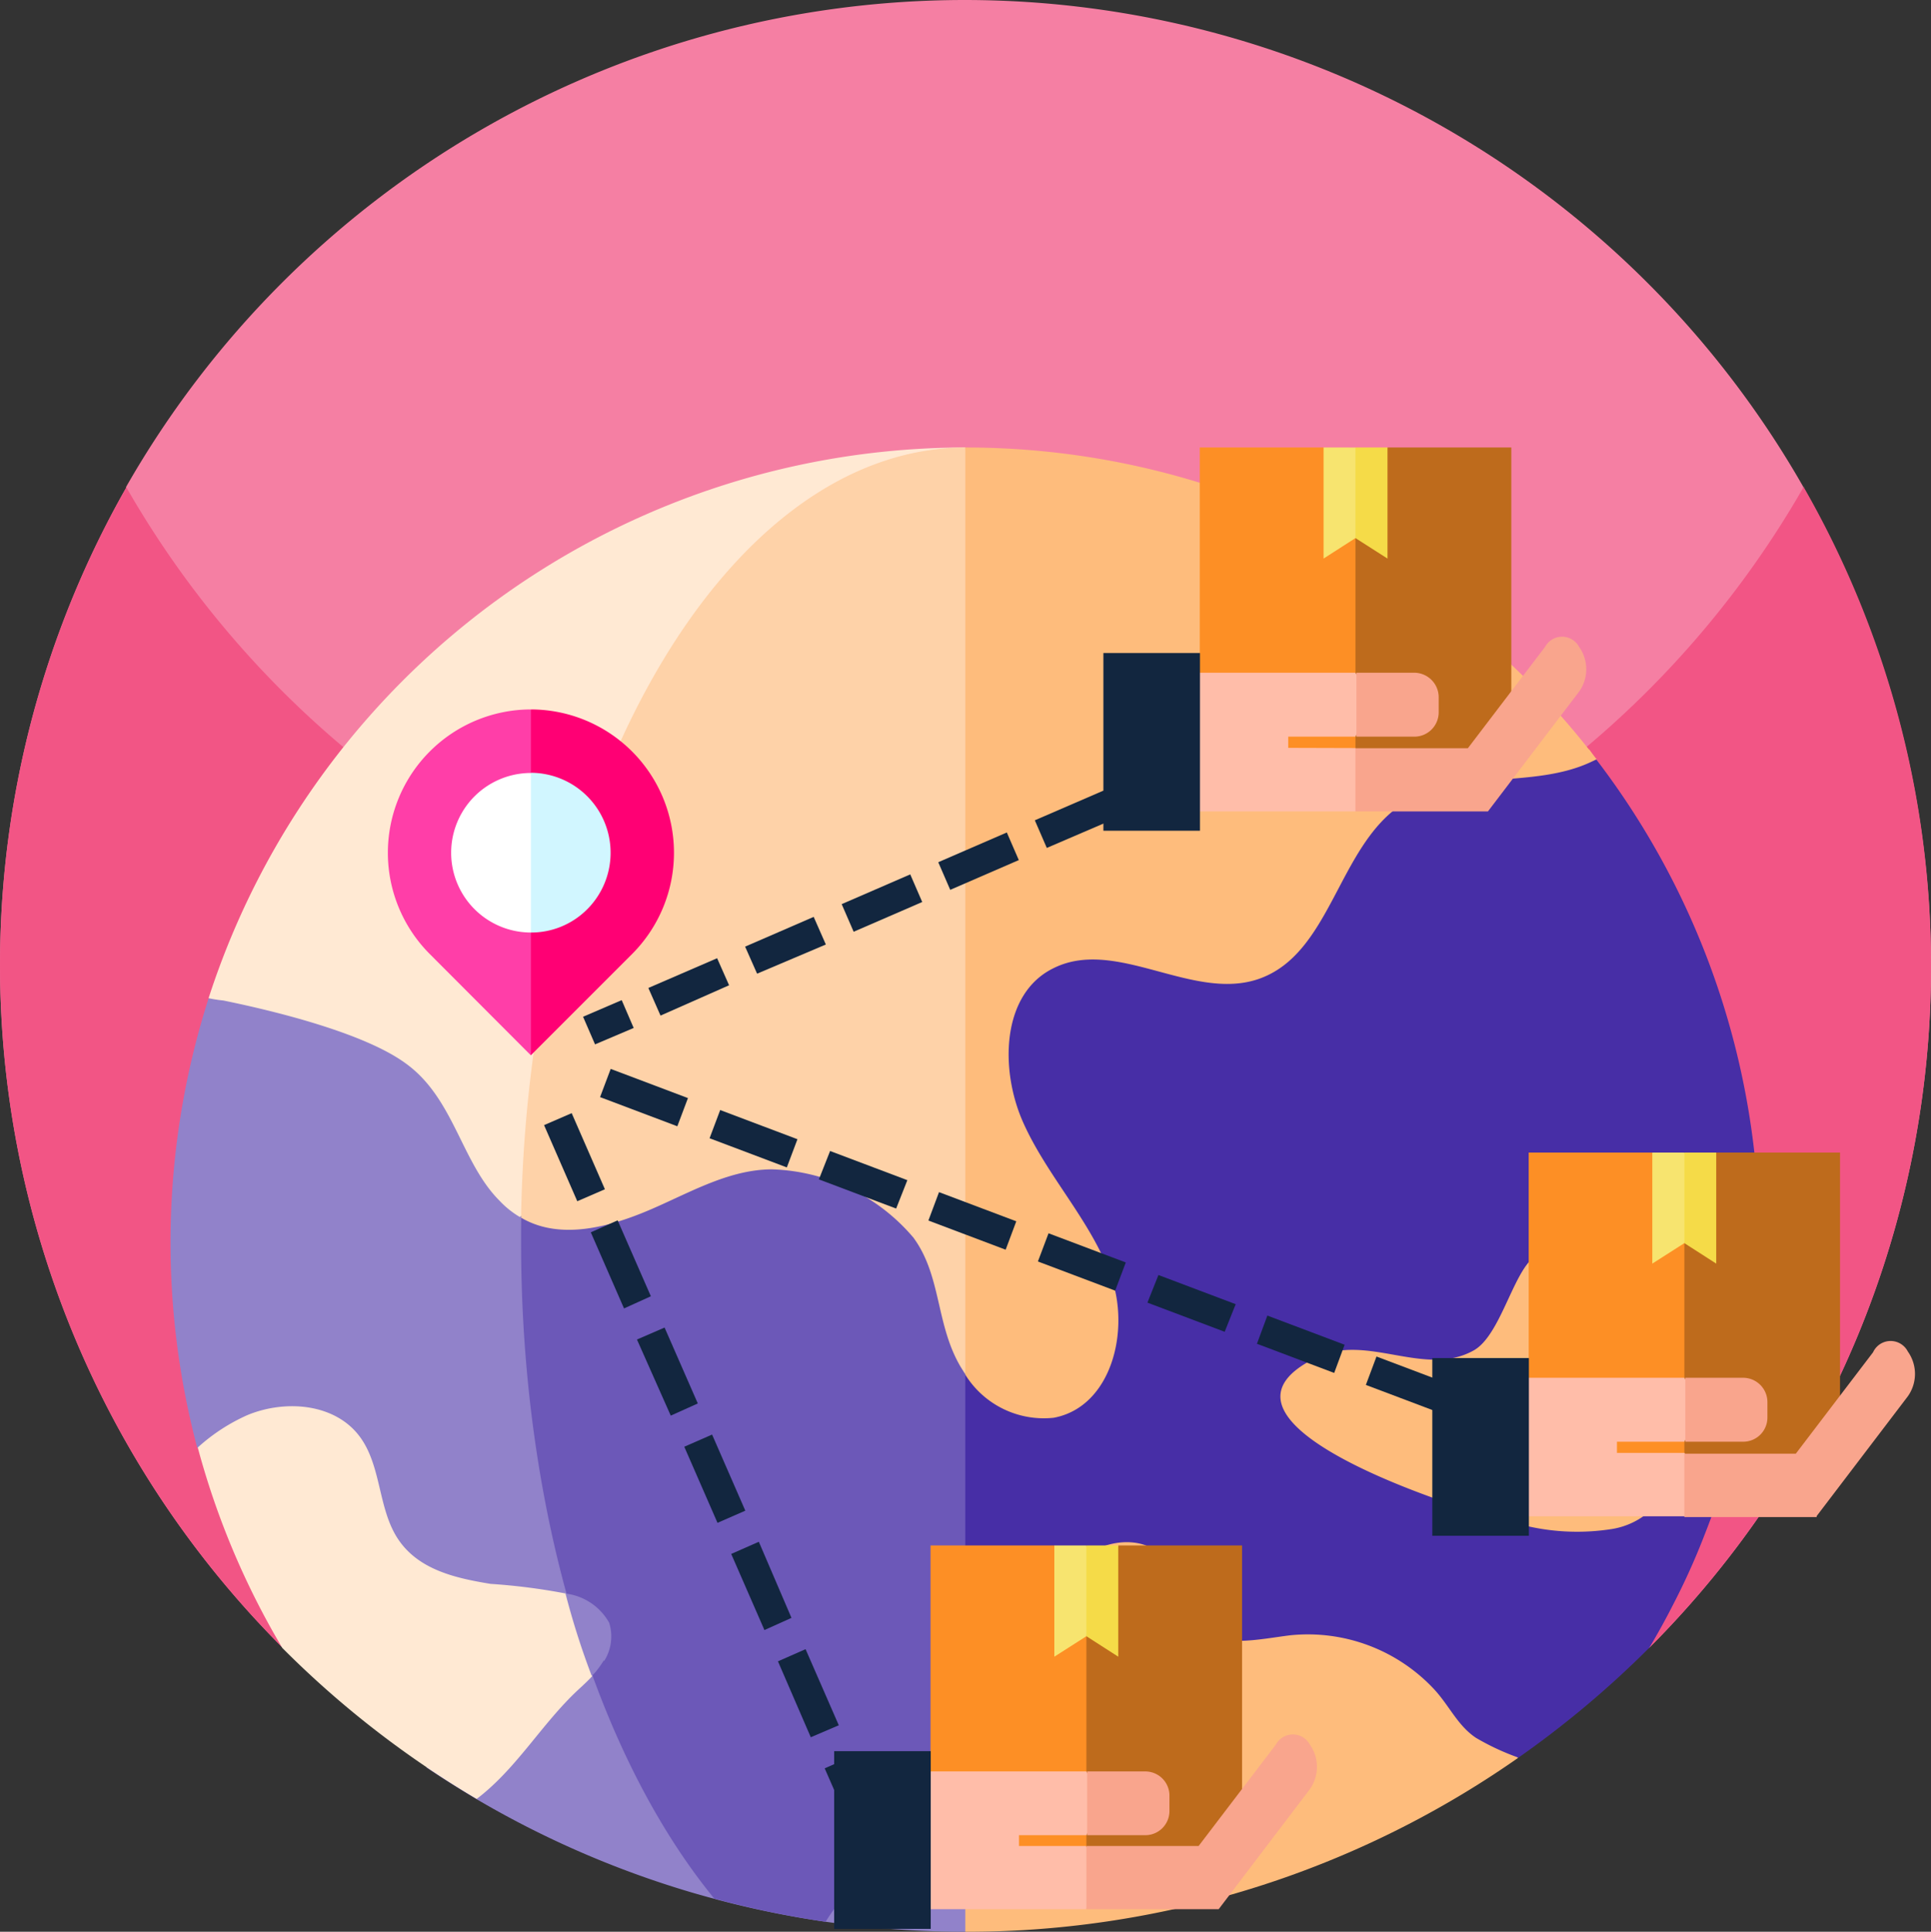 <svg xmlns="http://www.w3.org/2000/svg" width="99.979" height="100.007" viewBox="0 0 99.979 100.007">
  <rect x="0" y="0" width="99.979" height="100.007" fill="#333333" stroke="none"/>
  <g id="Grupo_124108" data-name="Grupo 124108" transform="translate(-216.404 -1207)">
    <g id="CF6-41" transform="translate(216.383 1207.007)">
      <g id="Grupo_61808" data-name="Grupo 61808">
        <path id="Trazado_130165" data-name="Trazado 130165" d="M100,50A49.84,49.84,0,0,1,85.42,85.29l-9,3.13a80.52,80.52,0,0,1-52.76,0l-9-3.12A50,50,0,0,1,6.55,25.25V25.2a50,50,0,0,1,86.84,0v.05A49.74,49.74,0,0,1,100,50Z" fill="#f57fa3"/>
        <path id="Trazado_130166" data-name="Trazado 130166" d="M100,50A49.84,49.84,0,0,1,85.42,85.29l-9,3.13a80.52,80.52,0,0,1-52.76,0l-9-3.12A50,50,0,0,1,6.55,25.25V25.2A50.15,50.15,0,0,0,28,45.32a33.869,33.869,0,0,0,3.13,1.4c.87.35,1.74.68,2.63,1h0A49.52,49.52,0,0,0,49.5,50.39h1a49.72,49.72,0,0,0,12.4-1.68,49.28,49.28,0,0,0,5.94-2c1.06-.43,2.11-.9,3.13-1.4a49.79,49.79,0,0,0,9.57-6.13,50.1,50.1,0,0,0,11.88-14v.05A49.74,49.74,0,0,1,100,50Z" fill="#f25585"/>
      </g>
      <g id="Grupo_61810" data-name="Grupo 61810">
        <path id="Trazado_130167" data-name="Trazado 130167" d="M61.8,83.79a62.651,62.651,0,0,1-3.19,8,20.861,20.861,0,0,0-3.72,1.47L42.75,99.48h0a49.7,49.7,0,0,1-18.08-6.36c-.87-.52-1.73-1.06-2.56-1.62a15.17,15.17,0,0,0-5.56-11.4l-6.32-5.17h0a41.51,41.51,0,0,1,.59-23.25l23-4L61.17,43c.67,1.89,1.25,3.81,1.73,5.74.19.72.35,1.45.51,2.18a64.16,64.16,0,0,1-1.61,32.9Z" fill="#9182ca"/>
        <path id="Trazado_130168" data-name="Trazado 130168" d="M58.61,91.84a20.86,20.86,0,0,0-3.72,1.47L42.75,99.48A49.752,49.752,0,0,1,37,98.28c-6.06-7.41-10-19.86-10-34a69.6,69.6,0,0,1,1.75-15.73l5.11-.89L61.17,43c.67,1.89,1.25,3.81,1.73,5.74a64,64,0,0,1-4.29,43.13Z" fill="#6c58b8"/>
        <path id="Trazado_130169" data-name="Trazado 130169" d="M91.15,64.31a40.89,40.89,0,0,1-2.87,15.13,35.906,35.906,0,0,1-1.61,3.58c-.39.77-.81,1.53-1.25,2.27A50.779,50.779,0,0,1,78.62,91H64.53a21.263,21.263,0,0,0-9.642,2.311L50,95.8V44.9L61.41,40a20,20,0,0,1,9.09-1.55l11,.7,1.1.07h0a41,41,0,0,1,8.51,25.06Z" fill="#472ea6"/>
        <path id="Trazado_130170" data-name="Trazado 130170" d="M50,23.16l-2.54,8.41a65.18,65.18,0,0,1-16.2,27.12L26.94,63h0a4.78,4.78,0,0,1-1.05-.84c-2-2-2.35-5.31-4.87-7.12-2.15-1.57-6.74-2.7-9.43-3.25a7.208,7.208,0,0,1-.77-.12A41.18,41.18,0,0,1,50,23.16Z" fill="#ffe9d3"/>
        <path id="Trazado_130171" data-name="Trazado 130171" d="M51.77,52.29,50,71.14l-.22-.35c-1.32-2.2-1-4.74-2.47-6.73A10,10,0,0,0,40,60.53c-2.12,0-4.06,1.09-6,1.95-2.24,1-4.92,1.78-7,.55.38-22.11,10.54-39.83,23-39.87h0l1.8,20a50.51,50.51,0,0,1,0,9.12Z" fill="#fed2a8"/>
        <path id="Trazado_130172" data-name="Trazado 130172" d="M51.74,95.47a1.62,1.62,0,0,1,.11,2.1L50,100h0a50.75,50.75,0,0,1-7.232-.519,11.18,11.18,0,0,1,4.322-4A29.2,29.2,0,0,0,50,93.72l1.74,1.77Z" fill="#9182ca"/>
        <path id="Trazado_130173" data-name="Trazado 130173" d="M44.44,95.47l-1.72-3.93,1.43-.63,1.72,3.94ZM42,89.93,40.3,86l1.43-.63,1.72,3.94Zm-2.4-5.55-1.72-3.94,1.43-.63L41,83.75Zm-2.43-5.55-1.72-3.94,1.44-.63,1.72,3.94Zm-2.42-5.55L33,69.34l1.43-.62,1.72,3.93Zm-2.42-5.55-1.72-3.94L32,63.17l1.72,3.93Zm-2.42-5.55-1.72-3.94,1.43-.62,1.72,3.94Z" fill="#12263f"/>
        <path id="Trazado_130174" data-name="Trazado 130174" d="M81.56,66.34l3.77,6c.77,1.24,1.58,2.64,1.28,4.06a3.91,3.91,0,0,1-3.13,2.75A11.58,11.58,0,0,1,79.1,79c-2.59-.5-18.1-5.28-10.89-8.74,2.6-1.25,5.58,1.07,8.12-.36,2.06-1.16,2.51-7.91,5.23-3.56Z" fill="#febc7c"/>
        <path id="Trazado_130175" data-name="Trazado 130175" d="M30.69,86.63v.13c-.23.25-.48.48-.73.71-1.86,1.73-3.14,4-5.15,5.57l-.11.08a50.24,50.24,0,0,1-10.06-7.81,41.14,41.14,0,0,1-4.38-10.38,9.61,9.61,0,0,1,2.6-1.69c2-.81,4.53-.57,5.79,1.13,1.14,1.54.93,3.75,2,5.33s3,2,4.77,2.29a31.729,31.729,0,0,1,3.9.5,4.32,4.32,0,0,1,1.39,4.14Z" fill="#ffe9d3"/>
        <g id="Grupo_61809" data-name="Grupo 61809">
          <path id="Trazado_130176" data-name="Trazado 130176" d="M78.62,91a49.81,49.81,0,0,1-24.55,8.84c-1.34.11-2.7.16-4.07.16h0V93.69a8.38,8.38,0,0,0,2.74-2.88,14.48,14.48,0,0,0,1.15-5A8.24,8.24,0,0,1,55.66,81c1.19-1.26,3.42-1.66,4.61-.4,1,1,.94,2.85,2,3.78s3,.46,4.57.27a8.94,8.94,0,0,1,7.41,2.77c.8.85,1.23,1.9,2.19,2.54a12.7,12.7,0,0,0,2.13,1Z" fill="#febc7c"/>
          <path id="Trazado_130177" data-name="Trazado 130177" d="M82.27,38.77A41.1,41.1,0,0,0,50,23.16v48a4.79,4.79,0,0,0,4.58,2.23c3-.56,4-4.57,2.93-7.42S54.23,60.86,53,58.11s-1.13-6.69,1.58-8c3.23-1.6,7.17,1.73,10.59.57,3.75-1.28,4.1-6.77,7.37-9,2.82-1.94,6.83-.78,9.92-2.27l.23-.11c-.13-.16-.25-.32-.37-.49Z" fill="#febc7c"/>
        </g>
      </g>
      <path id="Trazado_130178" data-name="Trazado 130178" d="M31.29,85.94a5.349,5.349,0,0,1-.44.62l-.19.2a40.165,40.165,0,0,1-1.36-4.27A3,3,0,0,1,31.56,84a2.37,2.37,0,0,1-.27,2Z" fill="#9182ca"/>
      <g id="Grupo_61811" data-name="Grupo 61811">
        <path id="Trazado_130179" data-name="Trazado 130179" d="M27.61,54.43l-.1.2-5.24-5.25a7.42,7.42,0,0,1,5.24-12.66,19.91,19.91,0,0,1,.1,17.71Z" fill="#ff3ea8"/>
        <path id="Trazado_130180" data-name="Trazado 130180" d="M32.75,49.38l-5.24,5.24V36.72a7.42,7.42,0,0,1,5.24,12.66Z" fill="#ff0074"/>
        <path id="Trazado_130181" data-name="Trazado 130181" d="M27.51,48.27a4.13,4.13,0,0,1,0-8.26l.19.29a7.22,7.22,0,0,1-.19,7.97Z" fill="#fff"/>
        <path id="Trazado_130182" data-name="Trazado 130182" d="M30.43,47.06a4.09,4.09,0,0,1-2.92,1.21V40a4.14,4.14,0,0,1,2.92,7.06Z" fill="#d1f6ff"/>
      </g>
      <g id="Grupo_61813" data-name="Grupo 61813">
        <g id="Grupo_61812" data-name="Grupo 61812">
          <path id="Trazado_130183" data-name="Trazado 130183" d="M30.21,52.63l2-.86.62,1.44-2,.85Z" fill="#12263f"/>
          <path id="Trazado_130184" data-name="Trazado 130184" d="M34.22,52.57l-.63-1.43,3.56-1.54.62,1.4Zm5-2.17L38.6,49l3.55-1.54.63,1.43Zm5-2.17L43.6,46.8l3.55-1.54.62,1.43Zm5-2.17-.62-1.43,3.55-1.54.62,1.43Zm5-2.17-.62-1.43,3.56-1.54.62,1.44Z" fill="#12263f"/>
          <path id="Trazado_130185" data-name="Trazado 130185" d="M58.67,40.28l2-.86.62,1.43-2,.86Z" fill="#12263f"/>
        </g>
        <path id="Trazado_130186" data-name="Trazado 130186" d="M77.74,74.31l-1.33-.5L77,72.35l1.33.5Zm-3-1.11-4-1.51.55-1.47,4,1.51ZM69.1,71.07l-4-1.51.54-1.46,4,1.51Zm-5.67-2.13-4-1.51L60,66l4,1.51Zm-5.67-2.13-4-1.51.55-1.46,4,1.51Zm-5.67-2.12-4-1.51.55-1.47,4,1.51Zm-5.67-2.13-4-1.51L43,59.58l4,1.51Zm-5.66-2.13-4-1.51.55-1.46,4,1.51ZM35.09,58.3l-4-1.51.55-1.46,4,1.51Z" fill="#12263f"/>
      </g>
      <g id="Grupo_61814" data-name="Grupo 61814">
        <path id="Trazado_130187" data-name="Trazado 130187" d="M62.14,23.16V33.8l-.33.46.33.56v4.46H70.2l2.16-11.55-3.81-4.57Z" fill="#fd8f25"/>
        <path id="Trazado_130188" data-name="Trazado 130188" d="M78.27,23.16H71.86L70.2,27.85V39.28h8.07Z" fill="#be6b1c"/>
        <path id="Trazado_130189" data-name="Trazado 130189" d="M68.55,23.16v5.75l1.65-1.06.71-2.47-.71-2.22Z" fill="#f7e46f"/>
        <path id="Trazado_130190" data-name="Trazado 130190" d="M71.86,23.16H70.2v4.69l1.66,1.06Z" fill="#f5db48"/>
        <path id="Trazado_130191" data-name="Trazado 130191" d="M66.72,38.71v-.58H70.2l.85-1.76-.85-1.55H62.14L61,38.4,62.14,42H70.2l.85-1.59-.85-1.69Z" fill="#ffbda9"/>
        <path id="Trazado_130192" data-name="Trazado 130192" d="M77.06,42l4.72-6.2a2,2,0,0,0,0-2.32,1,1,0,0,0-1.76,0l-4,5.25H70.2V42Z" fill="#f9a58d"/>
        <path id="Trazado_130193" data-name="Trazado 130193" d="M73.25,38.13a1.26,1.26,0,0,0,1.26-1.26v-.79a1.27,1.27,0,0,0-1.26-1.26h-3v3.31Z" fill="#f9a58d"/>
        <path id="Trazado_130194" data-name="Trazado 130194" d="M57.15,33.8h5V43h-5Z" fill="#12263f"/>
      </g>
      <g id="Grupo_61815" data-name="Grupo 61815">
        <path id="Trazado_130195" data-name="Trazado 130195" d="M79.17,59.66V70.3l-.34.46.34.56v4.46h8.06l2.15-11.55-3.81-4.57Z" fill="#fd8f25"/>
        <path id="Trazado_130196" data-name="Trazado 130196" d="M95.29,59.66H88.88l-1.65,4.69V75.78h8.06Z" fill="#be6b1c"/>
        <path id="Trazado_130197" data-name="Trazado 130197" d="M85.57,59.66v5.75l1.66-1.06.71-2.47-.71-2.22Z" fill="#f7e46f"/>
        <path id="Trazado_130198" data-name="Trazado 130198" d="M88.88,59.66H87.23v4.69l1.65,1.06Z" fill="#f5db48"/>
        <path id="Trazado_130199" data-name="Trazado 130199" d="M83.74,75.21v-.58h3.49l.85-1.76-.85-1.55H79.17L78,74.9l1.18,3.59h8.06l.85-1.59-.85-1.69Z" fill="#ffbda9"/>
        <path id="Trazado_130200" data-name="Trazado 130200" d="M94.08,78.48l4.72-6.2a2,2,0,0,0,0-2.32A1,1,0,0,0,97,70l-4,5.25H87.23v3.28h6.85Z" fill="#f9a58d"/>
        <path id="Trazado_130201" data-name="Trazado 130201" d="M90.28,74.63a1.25,1.25,0,0,0,1.25-1.26v-.79a1.26,1.26,0,0,0-1.25-1.26h-3v3.31Z" fill="#f9a58d"/>
        <path id="Trazado_130202" data-name="Trazado 130202" d="M74.18,70.3h5v9.2h-5Z" fill="#12263f"/>
      </g>
      <g id="Grupo_61816" data-name="Grupo 61816">
        <path id="Trazado_130203" data-name="Trazado 130203" d="M48.2,80V90.65l-.33.45.33.57v4.46h8.07l2.15-11.55L54.61,80Z" fill="#fd8f25"/>
        <path id="Trazado_130204" data-name="Trazado 130204" d="M64.33,80H57.92l-1.65,4.7V96.13h8.06Z" fill="#be6b1c"/>
        <path id="Trazado_130205" data-name="Trazado 130205" d="M54.61,80v5.76l1.66-1.06L57,82.22,56.27,80Z" fill="#f7e46f"/>
        <path id="Trazado_130206" data-name="Trazado 130206" d="M57.92,80H56.27v4.7l1.65,1.06Z" fill="#f5db48"/>
        <path id="Trazado_130207" data-name="Trazado 130207" d="M52.78,95.56V95h3.49l.85-1.76-.85-1.54H48.2L47,95.25l1.18,3.58h8.07l.85-1.59-.85-1.68Z" fill="#ffbda9"/>
        <path id="Trazado_130208" data-name="Trazado 130208" d="M63.12,98.83l4.72-6.21a2,2,0,0,0,0-2.31,1,1,0,0,0-1.76,0l-4,5.25H56.27v3.27Z" fill="#f9a58d"/>
        <path id="Trazado_130209" data-name="Trazado 130209" d="M59.31,95a1.25,1.25,0,0,0,1.26-1.25v-.8a1.25,1.25,0,0,0-1.26-1.25h-3V95Z" fill="#f9a58d"/>
        <path id="Trazado_130210" data-name="Trazado 130210" d="M43.21,90.65h5v9.2h-5Z" fill="#12263f"/>
      </g>
    </g>
  </g>
</svg>
